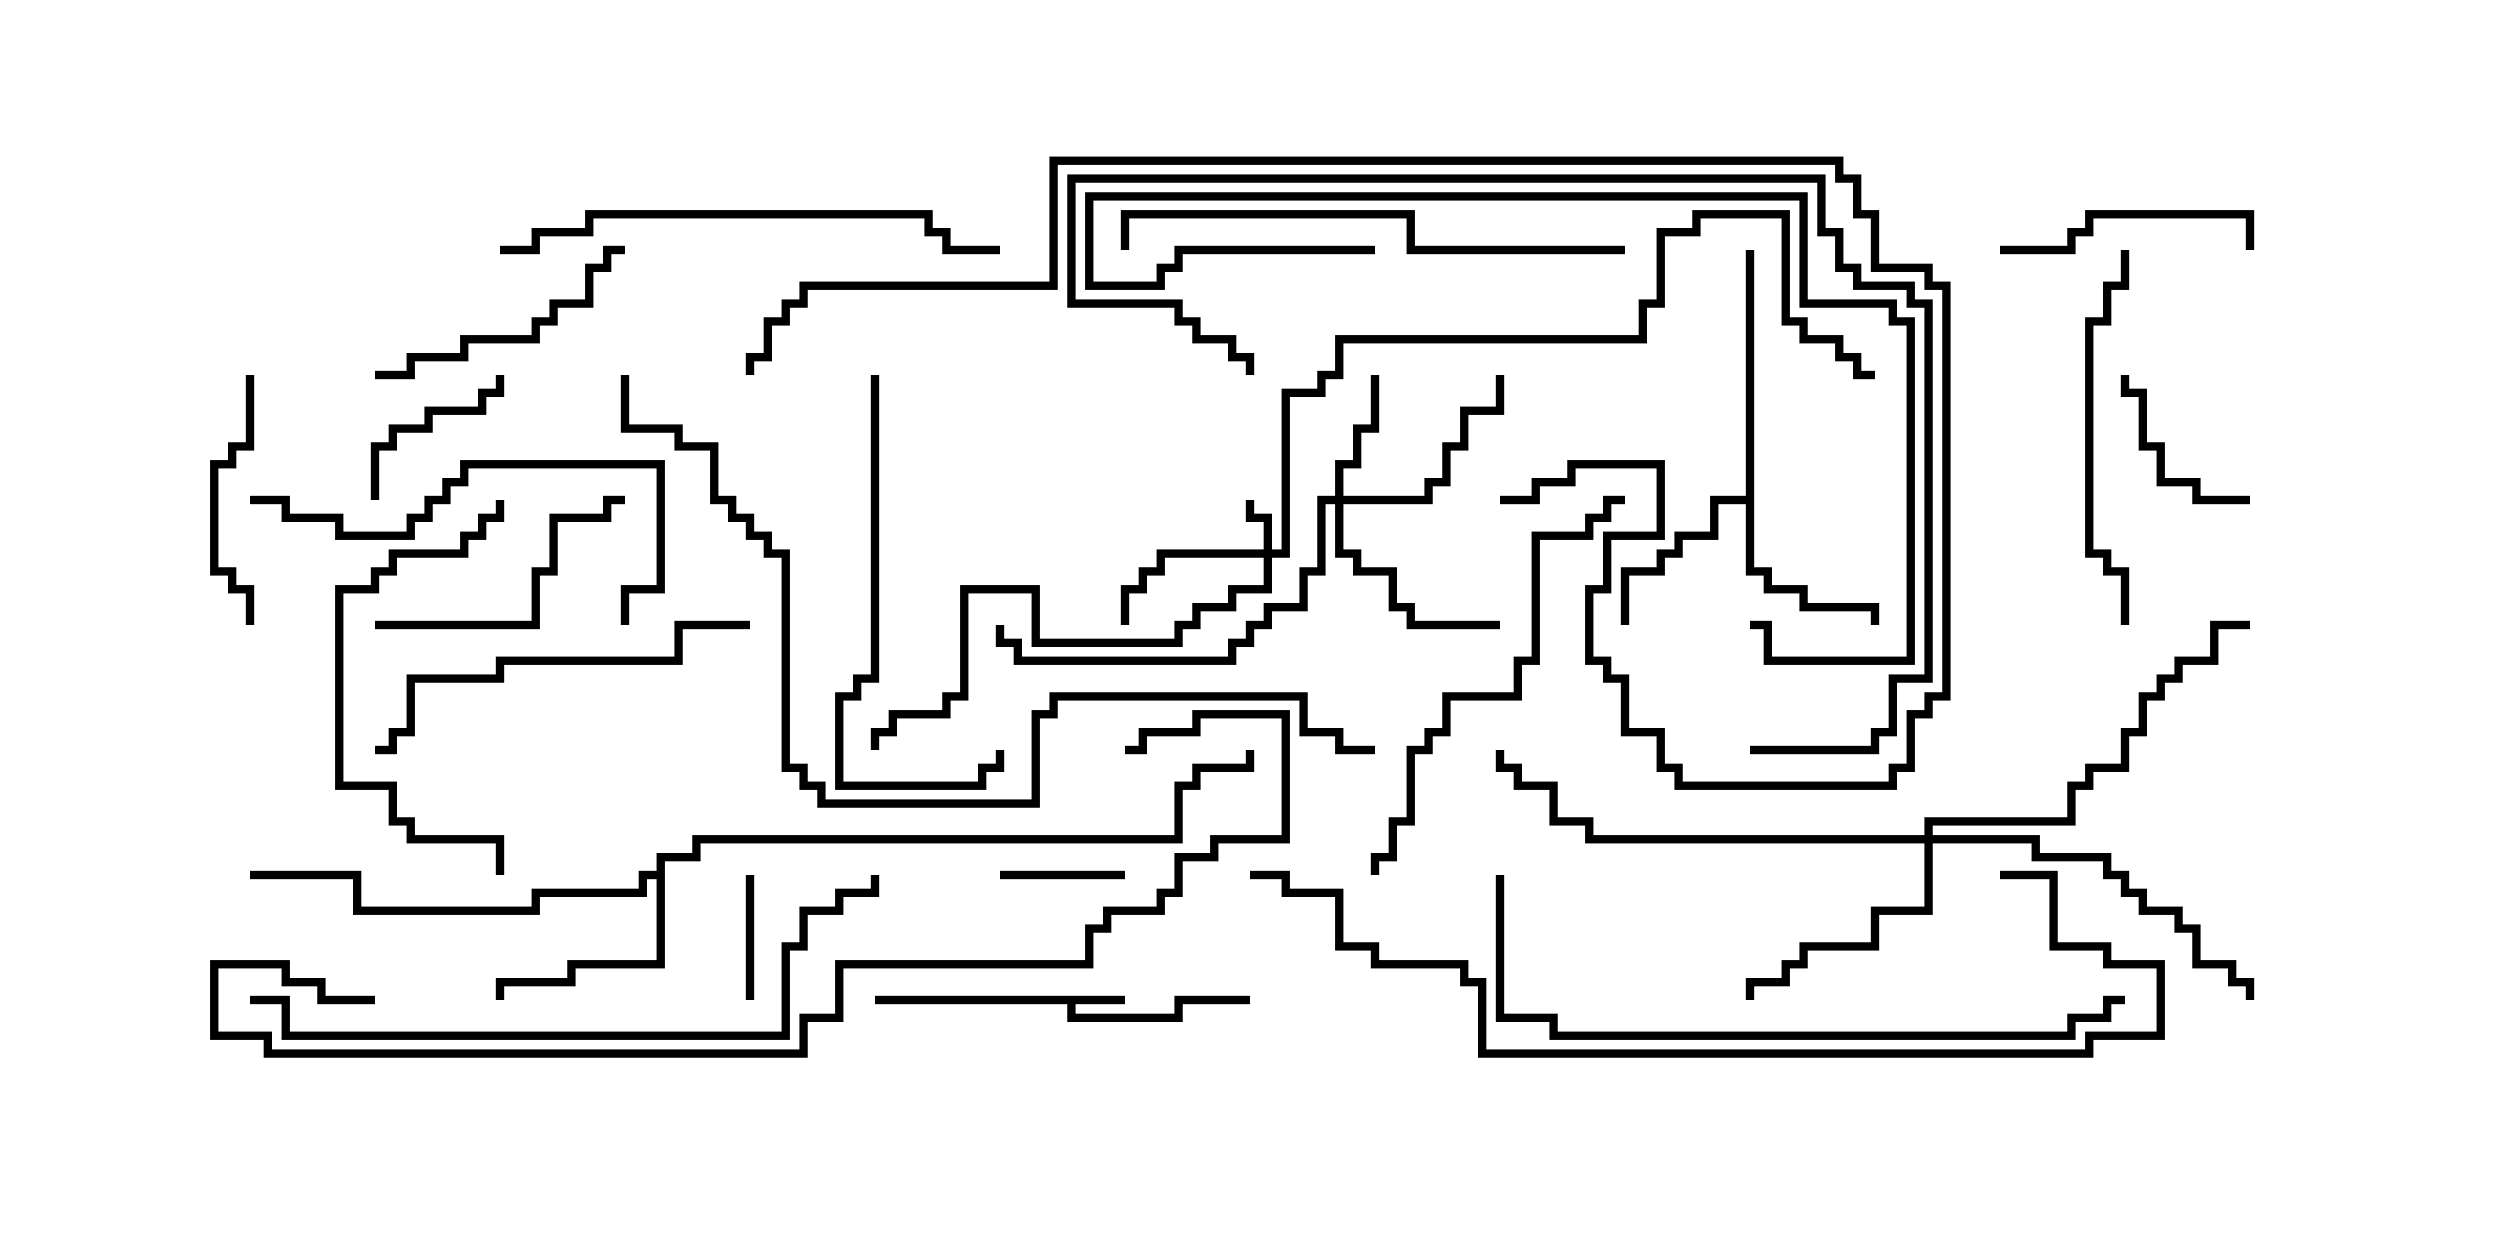 <svg version="1.1" width="30" height="15" xmlns="http://www.w3.org/2000/svg"><path d="M13.5,11.95L13.5,12.05L12.907,12.05L12.907,12.164L14.093,12.164L14.093,11.95L15,11.95L15,12.05L14.193,12.05L14.193,12.264L12.807,12.264L12.807,12.05L10.5,12.05L10.5,11.95z" stroke="none"/><path d="M20.95,5.95L20.95,3L21.05,3L21.05,6.807L21.264,6.807L21.264,7.021L21.693,7.021L21.693,7.236L22.55,7.236L22.55,7.5L22.45,7.5L22.45,7.336L21.593,7.336L21.593,7.121L21.164,7.121L21.164,6.907L20.95,6.907L20.95,6.05L20.621,6.05L20.621,6.479L20.193,6.479L20.193,6.693L19.979,6.693L19.979,6.907L19.55,6.907L19.55,7.5L19.45,7.5L19.45,6.807L19.879,6.807L19.879,6.593L20.093,6.593L20.093,6.379L20.521,6.379L20.521,5.95z" stroke="none"/><path d="M7.879,10.45L7.879,10.236L8.307,10.236L8.307,10.021L14.093,10.021L14.093,9.379L14.307,9.379L14.307,9.164L14.95,9.164L14.95,9L15.05,9L15.05,9.264L14.407,9.264L14.407,9.479L14.193,9.479L14.193,10.121L8.407,10.121L8.407,10.336L7.979,10.336L7.979,11.621L6.907,11.621L6.907,11.836L6.05,11.836L6.05,12L5.95,12L5.95,11.736L6.807,11.736L6.807,11.521L7.879,11.521L7.879,10.55L7.764,10.55L7.764,10.764L6.479,10.764L6.479,10.979L4.236,10.979L4.236,10.55L3,10.55L3,10.45L4.336,10.45L4.336,10.879L6.379,10.879L6.379,10.664L7.664,10.664L7.664,10.45z" stroke="none"/><path d="M15.164,6.593L15.164,6.264L14.95,6.264L14.95,6L15.05,6L15.05,6.164L15.264,6.164L15.264,6.593L15.379,6.593L15.379,4.664L15.807,4.664L15.807,4.45L16.021,4.45L16.021,4.021L19.664,4.021L19.664,3.593L19.879,3.593L19.879,2.736L20.307,2.736L20.307,2.521L21.479,2.521L21.479,3.807L21.693,3.807L21.693,4.021L22.121,4.021L22.121,4.236L22.336,4.236L22.336,4.45L22.5,4.45L22.5,4.55L22.236,4.55L22.236,4.336L22.021,4.336L22.021,4.121L21.593,4.121L21.593,3.907L21.379,3.907L21.379,2.621L20.407,2.621L20.407,2.836L19.979,2.836L19.979,3.693L19.764,3.693L19.764,4.121L16.121,4.121L16.121,4.55L15.907,4.55L15.907,4.764L15.479,4.764L15.479,6.693L15.264,6.693L15.264,7.121L14.836,7.121L14.836,7.336L14.407,7.336L14.407,7.55L14.193,7.55L14.193,7.764L12.379,7.764L12.379,7.121L11.621,7.121L11.621,8.407L11.407,8.407L11.407,8.621L10.764,8.621L10.764,8.836L10.55,8.836L10.55,9L10.45,9L10.45,8.736L10.664,8.736L10.664,8.521L11.307,8.521L11.307,8.307L11.521,8.307L11.521,7.021L12.479,7.021L12.479,7.664L14.093,7.664L14.093,7.45L14.307,7.45L14.307,7.236L14.736,7.236L14.736,7.021L15.164,7.021L15.164,6.693L13.979,6.693L13.979,6.907L13.764,6.907L13.764,7.121L13.55,7.121L13.55,7.5L13.45,7.5L13.45,7.021L13.664,7.021L13.664,6.807L13.879,6.807L13.879,6.593z" stroke="none"/><path d="M16.021,5.95L16.021,5.521L16.236,5.521L16.236,5.093L16.45,5.093L16.45,4.5L16.55,4.5L16.55,5.193L16.336,5.193L16.336,5.621L16.121,5.621L16.121,5.95L17.093,5.95L17.093,5.736L17.307,5.736L17.307,5.307L17.521,5.307L17.521,4.879L17.95,4.879L17.95,4.5L18.05,4.5L18.05,4.979L17.621,4.979L17.621,5.407L17.407,5.407L17.407,5.836L17.193,5.836L17.193,6.05L16.121,6.05L16.121,6.593L16.336,6.593L16.336,6.807L16.764,6.807L16.764,7.236L16.979,7.236L16.979,7.45L18,7.45L18,7.55L16.879,7.55L16.879,7.336L16.664,7.336L16.664,6.907L16.236,6.907L16.236,6.693L16.021,6.693L16.021,6.05L15.907,6.05L15.907,6.907L15.693,6.907L15.693,7.336L15.264,7.336L15.264,7.55L15.05,7.55L15.05,7.764L14.836,7.764L14.836,7.979L12.164,7.979L12.164,7.764L11.95,7.764L11.95,7.5L12.05,7.5L12.05,7.664L12.264,7.664L12.264,7.879L14.736,7.879L14.736,7.664L14.95,7.664L14.95,7.45L15.164,7.45L15.164,7.236L15.593,7.236L15.593,6.807L15.807,6.807L15.807,5.95z" stroke="none"/><path d="M23.093,10.021L23.093,9.807L24.807,9.807L24.807,9.379L25.021,9.379L25.021,9.164L25.45,9.164L25.45,8.736L25.664,8.736L25.664,8.307L25.879,8.307L25.879,8.093L26.093,8.093L26.093,7.879L26.521,7.879L26.521,7.45L27,7.45L27,7.55L26.621,7.55L26.621,7.979L26.193,7.979L26.193,8.193L25.979,8.193L25.979,8.407L25.764,8.407L25.764,8.836L25.55,8.836L25.55,9.264L25.121,9.264L25.121,9.479L24.907,9.479L24.907,9.907L23.193,9.907L23.193,10.021L24.479,10.021L24.479,10.236L25.336,10.236L25.336,10.45L25.55,10.45L25.55,10.664L25.764,10.664L25.764,10.879L26.193,10.879L26.193,11.093L26.407,11.093L26.407,11.521L26.836,11.521L26.836,11.736L27.05,11.736L27.05,12L26.95,12L26.95,11.836L26.736,11.836L26.736,11.621L26.307,11.621L26.307,11.193L26.093,11.193L26.093,10.979L25.664,10.979L25.664,10.764L25.45,10.764L25.45,10.55L25.236,10.55L25.236,10.336L24.379,10.336L24.379,10.121L23.193,10.121L23.193,10.979L22.55,10.979L22.55,11.407L21.693,11.407L21.693,11.621L21.479,11.621L21.479,11.836L21.05,11.836L21.05,12L20.95,12L20.95,11.736L21.379,11.736L21.379,11.521L21.593,11.521L21.593,11.307L22.45,11.307L22.45,10.879L23.093,10.879L23.093,10.121L19.021,10.121L19.021,9.907L18.593,9.907L18.593,9.479L18.164,9.479L18.164,9.264L17.95,9.264L17.95,9L18.05,9L18.05,9.164L18.264,9.164L18.264,9.379L18.693,9.379L18.693,9.807L19.121,9.807L19.121,10.021z" stroke="none"/><path d="M8.95,10.5L9.05,10.5L9.05,12L8.95,12z" stroke="none"/><path d="M13.5,10.45L13.5,10.55L12,10.55L12,10.45z" stroke="none"/><path d="M4.55,6L4.45,6L4.45,5.307L4.664,5.307L4.664,5.093L5.093,5.093L5.093,4.879L5.736,4.879L5.736,4.664L5.95,4.664L5.95,4.5L6.05,4.5L6.05,4.764L5.836,4.764L5.836,4.979L5.193,4.979L5.193,5.193L4.764,5.193L4.764,5.407L4.55,5.407z" stroke="none"/><path d="M27,5.95L27,6.05L26.307,6.05L26.307,5.836L25.879,5.836L25.879,5.407L25.664,5.407L25.664,4.764L25.45,4.764L25.45,4.5L25.55,4.5L25.55,4.664L25.764,4.664L25.764,5.307L25.979,5.307L25.979,5.736L26.407,5.736L26.407,5.95z" stroke="none"/><path d="M2.95,4.5L3.05,4.5L3.05,5.407L2.836,5.407L2.836,5.621L2.621,5.621L2.621,6.807L2.836,6.807L2.836,7.021L3.05,7.021L3.05,7.5L2.95,7.5L2.95,7.121L2.736,7.121L2.736,6.907L2.521,6.907L2.521,5.521L2.736,5.521L2.736,5.307L2.95,5.307z" stroke="none"/><path d="M24,3.05L24,2.95L24.807,2.95L24.807,2.736L25.021,2.736L25.021,2.521L27.05,2.521L27.05,3L26.95,3L26.95,2.621L25.121,2.621L25.121,2.836L24.907,2.836L24.907,3.05z" stroke="none"/><path d="M4.5,7.55L4.5,7.45L6.379,7.45L6.379,6.807L6.593,6.807L6.593,6.164L7.236,6.164L7.236,5.95L7.5,5.95L7.5,6.05L7.336,6.05L7.336,6.264L6.693,6.264L6.693,6.907L6.479,6.907L6.479,7.55z" stroke="none"/><path d="M4.5,4.55L4.5,4.45L4.879,4.45L4.879,4.236L5.521,4.236L5.521,4.021L6.379,4.021L6.379,3.807L6.593,3.807L6.593,3.593L7.021,3.593L7.021,3.164L7.236,3.164L7.236,2.95L7.5,2.95L7.5,3.05L7.336,3.05L7.336,3.264L7.121,3.264L7.121,3.693L6.693,3.693L6.693,3.907L6.479,3.907L6.479,4.121L5.621,4.121L5.621,4.336L4.979,4.336L4.979,4.55z" stroke="none"/><path d="M5.95,6L6.05,6L6.05,6.264L5.836,6.264L5.836,6.479L5.621,6.479L5.621,6.693L4.764,6.693L4.764,6.907L4.55,6.907L4.55,7.121L4.121,7.121L4.121,9.379L4.764,9.379L4.764,9.807L4.979,9.807L4.979,10.021L6.05,10.021L6.05,10.5L5.95,10.5L5.95,10.121L4.879,10.121L4.879,9.907L4.664,9.907L4.664,9.479L4.021,9.479L4.021,7.021L4.45,7.021L4.45,6.807L4.664,6.807L4.664,6.593L5.521,6.593L5.521,6.379L5.736,6.379L5.736,6.164L5.95,6.164z" stroke="none"/><path d="M25.45,3L25.55,3L25.55,3.479L25.336,3.479L25.336,3.907L25.121,3.907L25.121,6.593L25.336,6.593L25.336,6.807L25.55,6.807L25.55,7.5L25.45,7.5L25.45,6.907L25.236,6.907L25.236,6.693L25.021,6.693L25.021,3.807L25.236,3.807L25.236,3.379L25.45,3.379z" stroke="none"/><path d="M3,6.05L3,5.95L3.479,5.95L3.479,6.164L4.121,6.164L4.121,6.379L4.879,6.379L4.879,6.164L5.093,6.164L5.093,5.95L5.307,5.95L5.307,5.736L5.521,5.736L5.521,5.521L7.979,5.521L7.979,7.121L7.55,7.121L7.55,7.5L7.45,7.5L7.45,7.021L7.879,7.021L7.879,5.621L5.621,5.621L5.621,5.836L5.407,5.836L5.407,6.05L5.193,6.05L5.193,6.264L4.979,6.264L4.979,6.479L4.021,6.479L4.021,6.264L3.379,6.264L3.379,6.05z" stroke="none"/><path d="M9,7.45L9,7.55L8.193,7.55L8.193,7.979L6.05,7.979L6.05,8.193L4.979,8.193L4.979,8.836L4.764,8.836L4.764,9.05L4.5,9.05L4.5,8.95L4.664,8.95L4.664,8.736L4.879,8.736L4.879,8.093L5.95,8.093L5.95,7.879L8.093,7.879L8.093,7.45z" stroke="none"/><path d="M10.45,4.5L10.55,4.5L10.55,8.193L10.336,8.193L10.336,8.407L10.121,8.407L10.121,9.379L11.736,9.379L11.736,9.164L11.95,9.164L11.95,9L12.05,9L12.05,9.264L11.836,9.264L11.836,9.479L10.021,9.479L10.021,8.307L10.236,8.307L10.236,8.093L10.45,8.093z" stroke="none"/><path d="M16.55,10.5L16.45,10.5L16.45,10.236L16.664,10.236L16.664,9.807L16.879,9.807L16.879,8.95L17.093,8.95L17.093,8.736L17.307,8.736L17.307,8.307L18.164,8.307L18.164,7.879L18.379,7.879L18.379,6.379L19.021,6.379L19.021,6.164L19.236,6.164L19.236,5.95L19.5,5.95L19.5,6.05L19.336,6.05L19.336,6.264L19.121,6.264L19.121,6.479L18.479,6.479L18.479,7.979L18.264,7.979L18.264,8.407L17.407,8.407L17.407,8.836L17.193,8.836L17.193,9.05L16.979,9.05L16.979,9.907L16.764,9.907L16.764,10.336L16.55,10.336z" stroke="none"/><path d="M6,3.05L6,2.95L6.379,2.95L6.379,2.736L7.021,2.736L7.021,2.521L11.193,2.521L11.193,2.736L11.407,2.736L11.407,2.95L12,2.95L12,3.05L11.307,3.05L11.307,2.836L11.093,2.836L11.093,2.621L7.121,2.621L7.121,2.836L6.479,2.836L6.479,3.05z" stroke="none"/><path d="M19.5,2.95L19.5,3.05L16.879,3.05L16.879,2.621L13.55,2.621L13.55,3L13.45,3L13.45,2.521L16.979,2.521L16.979,2.95z" stroke="none"/><path d="M16.5,2.95L16.5,3.05L14.193,3.05L14.193,3.264L13.979,3.264L13.979,3.479L13.021,3.479L13.021,2.307L21.693,2.307L21.693,3.593L22.764,3.593L22.764,3.807L22.979,3.807L22.979,7.979L21.164,7.979L21.164,7.55L21,7.55L21,7.45L21.264,7.45L21.264,7.879L22.879,7.879L22.879,3.907L22.664,3.907L22.664,3.693L21.593,3.693L21.593,2.407L13.121,2.407L13.121,3.379L13.879,3.379L13.879,3.164L14.093,3.164L14.093,2.95z" stroke="none"/><path d="M21,9.05L21,8.95L22.45,8.95L22.45,8.736L22.664,8.736L22.664,8.093L23.093,8.093L23.093,3.693L22.879,3.693L22.879,3.479L22.236,3.479L22.236,3.264L22.021,3.264L22.021,2.836L21.807,2.836L21.807,2.193L12.907,2.193L12.907,3.593L14.193,3.593L14.193,3.807L14.407,3.807L14.407,4.021L14.836,4.021L14.836,4.236L15.05,4.236L15.05,4.5L14.95,4.5L14.95,4.336L14.736,4.336L14.736,4.121L14.307,4.121L14.307,3.907L14.093,3.907L14.093,3.693L12.807,3.693L12.807,2.093L21.907,2.093L21.907,2.736L22.121,2.736L22.121,3.164L22.336,3.164L22.336,3.379L22.979,3.379L22.979,3.593L23.193,3.593L23.193,8.193L22.764,8.193L22.764,8.836L22.55,8.836L22.55,9.05z" stroke="none"/><path d="M3,12.05L3,11.95L3.479,11.95L3.479,12.379L9.379,12.379L9.379,11.307L9.593,11.307L9.593,10.879L10.021,10.879L10.021,10.664L10.45,10.664L10.45,10.5L10.55,10.5L10.55,10.764L10.121,10.764L10.121,10.979L9.693,10.979L9.693,11.407L9.479,11.407L9.479,12.479L3.379,12.479L3.379,12.05z" stroke="none"/><path d="M17.95,10.5L18.05,10.5L18.05,12.164L18.693,12.164L18.693,12.379L24.807,12.379L24.807,12.164L25.236,12.164L25.236,11.95L25.5,11.95L25.5,12.05L25.336,12.05L25.336,12.264L24.907,12.264L24.907,12.479L18.593,12.479L18.593,12.264L17.95,12.264z" stroke="none"/><path d="M24,10.55L24,10.45L24.693,10.45L24.693,11.307L25.336,11.307L25.336,11.521L25.979,11.521L25.979,12.479L25.121,12.479L25.121,12.693L17.736,12.693L17.736,11.836L17.521,11.836L17.521,11.621L16.45,11.621L16.45,11.407L16.021,11.407L16.021,10.764L15.379,10.764L15.379,10.55L15,10.55L15,10.45L15.479,10.45L15.479,10.664L16.121,10.664L16.121,11.307L16.55,11.307L16.55,11.521L17.621,11.521L17.621,11.736L17.836,11.736L17.836,12.593L25.021,12.593L25.021,12.379L25.879,12.379L25.879,11.621L25.236,11.621L25.236,11.407L24.593,11.407L24.593,10.55z" stroke="none"/><path d="M18,6.05L18,5.95L18.379,5.95L18.379,5.736L18.807,5.736L18.807,5.521L19.979,5.521L19.979,6.479L19.336,6.479L19.336,7.121L19.121,7.121L19.121,7.879L19.336,7.879L19.336,8.093L19.55,8.093L19.55,8.736L19.979,8.736L19.979,9.164L20.193,9.164L20.193,9.379L22.664,9.379L22.664,9.164L22.879,9.164L22.879,8.521L23.093,8.521L23.093,8.307L23.307,8.307L23.307,3.479L23.093,3.479L23.093,3.264L22.45,3.264L22.45,2.621L22.236,2.621L22.236,2.193L22.021,2.193L22.021,1.979L12.693,1.979L12.693,3.479L9.693,3.479L9.693,3.693L9.479,3.693L9.479,3.907L9.264,3.907L9.264,4.336L9.05,4.336L9.05,4.5L8.95,4.5L8.95,4.236L9.164,4.236L9.164,3.807L9.379,3.807L9.379,3.593L9.593,3.593L9.593,3.379L12.593,3.379L12.593,1.879L22.121,1.879L22.121,2.093L22.336,2.093L22.336,2.521L22.55,2.521L22.55,3.164L23.193,3.164L23.193,3.379L23.407,3.379L23.407,8.407L23.193,8.407L23.193,8.621L22.979,8.621L22.979,9.264L22.764,9.264L22.764,9.479L20.093,9.479L20.093,9.264L19.879,9.264L19.879,8.836L19.45,8.836L19.45,8.193L19.236,8.193L19.236,7.979L19.021,7.979L19.021,7.021L19.236,7.021L19.236,6.379L19.879,6.379L19.879,5.621L18.907,5.621L18.907,5.836L18.479,5.836L18.479,6.05z" stroke="none"/><path d="M4.5,11.95L4.5,12.05L3.807,12.05L3.807,11.836L3.379,11.836L3.379,11.621L2.621,11.621L2.621,12.379L3.264,12.379L3.264,12.593L9.593,12.593L9.593,12.164L10.021,12.164L10.021,11.521L13.021,11.521L13.021,11.093L13.236,11.093L13.236,10.879L13.879,10.879L13.879,10.664L14.093,10.664L14.093,10.236L14.521,10.236L14.521,10.021L15.379,10.021L15.379,8.621L14.407,8.621L14.407,8.836L13.764,8.836L13.764,9.05L13.5,9.05L13.5,8.95L13.664,8.95L13.664,8.736L14.307,8.736L14.307,8.521L15.479,8.521L15.479,10.121L14.621,10.121L14.621,10.336L14.193,10.336L14.193,10.764L13.979,10.764L13.979,10.979L13.336,10.979L13.336,11.193L13.121,11.193L13.121,11.621L10.121,11.621L10.121,12.264L9.693,12.264L9.693,12.693L3.164,12.693L3.164,12.479L2.521,12.479L2.521,11.521L3.479,11.521L3.479,11.736L3.907,11.736L3.907,11.95z" stroke="none"/><path d="M7.45,4.5L7.55,4.5L7.55,5.093L8.193,5.093L8.193,5.307L8.621,5.307L8.621,5.95L8.836,5.95L8.836,6.164L9.05,6.164L9.05,6.379L9.264,6.379L9.264,6.593L9.479,6.593L9.479,9.164L9.693,9.164L9.693,9.379L9.907,9.379L9.907,9.593L12.379,9.593L12.379,8.521L12.593,8.521L12.593,8.307L15.693,8.307L15.693,8.736L16.121,8.736L16.121,8.95L16.5,8.95L16.5,9.05L16.021,9.05L16.021,8.836L15.593,8.836L15.593,8.407L12.693,8.407L12.693,8.621L12.479,8.621L12.479,9.693L9.807,9.693L9.807,9.479L9.593,9.479L9.593,9.264L9.379,9.264L9.379,6.693L9.164,6.693L9.164,6.479L8.95,6.479L8.95,6.264L8.736,6.264L8.736,6.05L8.521,6.05L8.521,5.407L8.093,5.407L8.093,5.193L7.45,5.193z" stroke="none"/></svg>